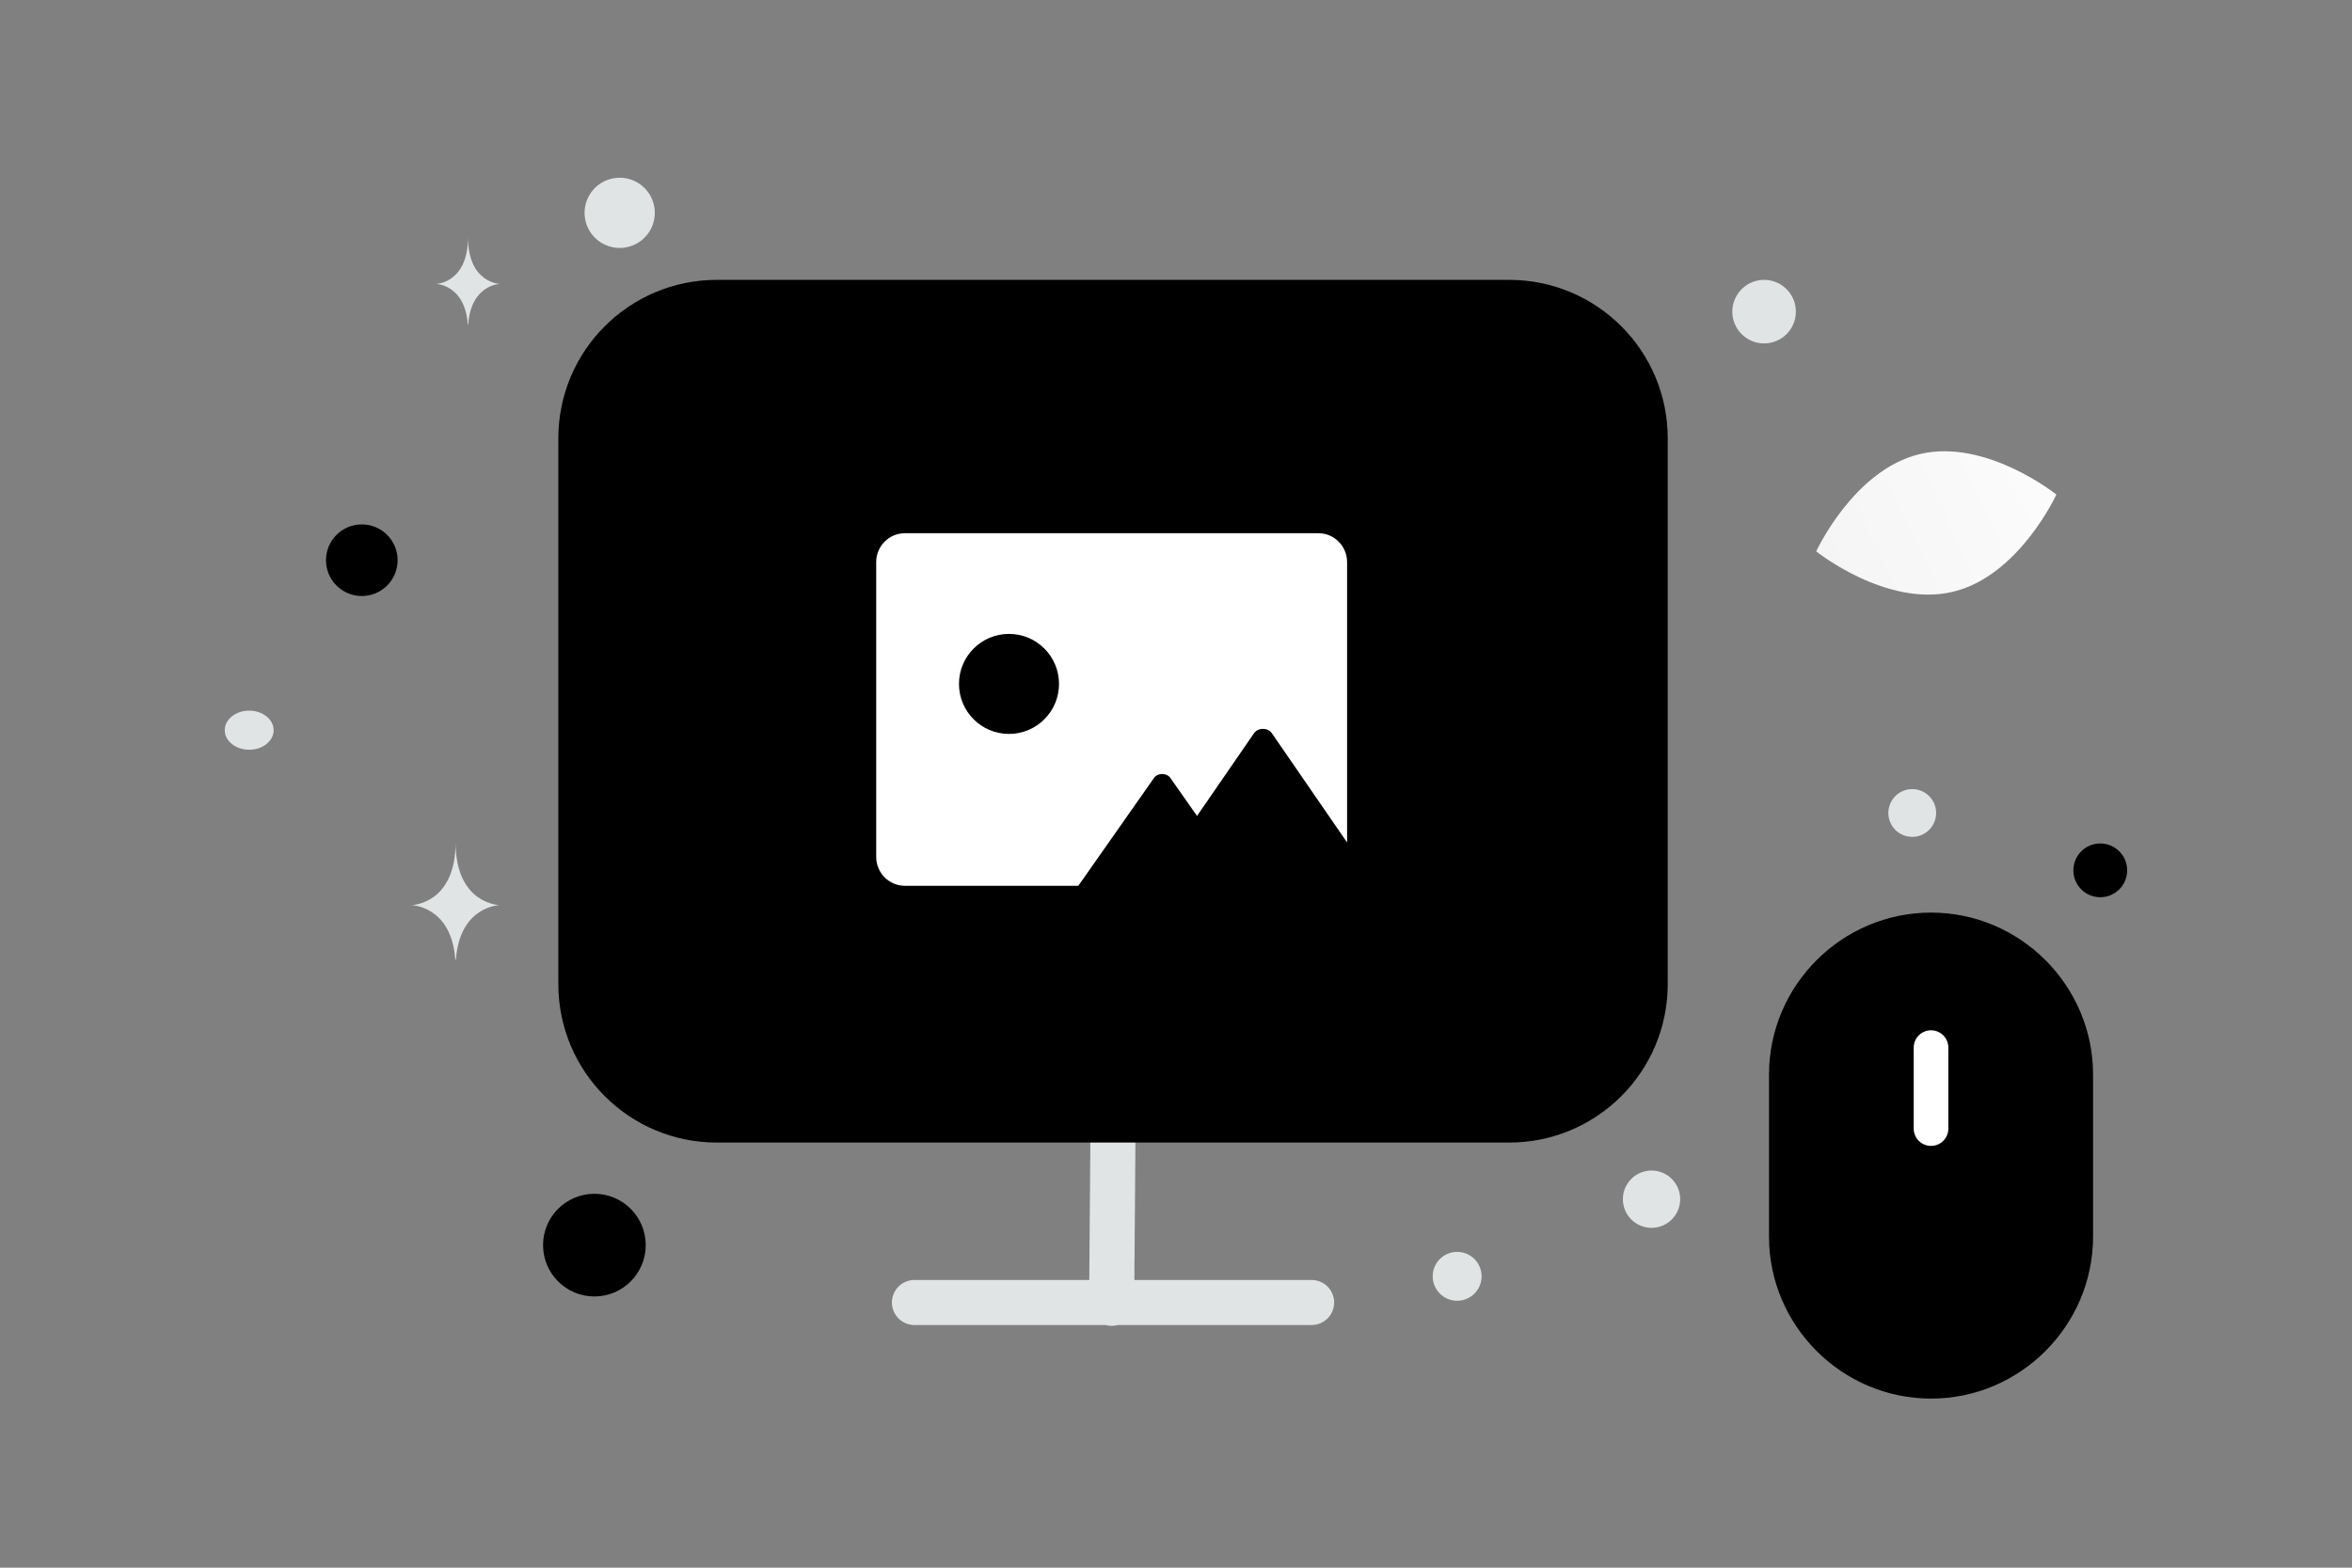 <svg width="900" height="600" viewBox="0 0 900 600" fill="none" xmlns="http://www.w3.org/2000/svg"><rect x="0" y="0" width="900" height="600" fill="#808080" stroke="none"/><path fill="transparent" d="M0 0h900v600H0z"/><path d="m425.989 419.399-.62 79.413m-75.45-.305H501.89" stroke="#E1E4E5" stroke-width="17.25" stroke-linecap="round" stroke-linejoin="round"/><path fill-rule="evenodd" clip-rule="evenodd" d="M577.525 437.289H274.284c-33.489 0-60.634-27.145-60.634-60.634V167.749c0-33.489 27.145-60.634 60.634-60.634h303.217c33.513 0 60.658 27.145 60.658 60.634v208.882c0 33.513-27.145 60.658-60.634 60.658zm161.389 97.992c-34.101 0-62.002-27.901-62.002-62.002v-62.002c0-34.102 27.901-62.003 62.002-62.003s62.002 27.901 62.002 62.003v62.002c0 34.101-27.901 62.002-62.002 62.002z" fill="#000"/><path d="M738.914 400.943v31.001" stroke="#fff" stroke-width="13.25" stroke-linecap="round" stroke-linejoin="round"/><path d="M734.676 173.775c25.368-6.009 52.199 15.505 52.199 15.505s-14.318 31.246-39.695 37.237c-25.368 6.01-52.191-15.485-52.191-15.485s14.319-31.247 39.687-37.257z" fill="url(#a)"/><circle cx="138.447" cy="214.409" r="13.706" fill="#000"/><circle r="10.291" transform="matrix(1 0 0 -1 803.672 333.107)" fill="#000"/><circle r="19.646" transform="matrix(1 0 0 -1 227.447 476.547)" fill="#000"/><circle r="10.965" transform="matrix(1 0 0 -1 631.965 458.965)" fill="#E1E4E5"/><circle r="9.355" transform="matrix(1 0 0 -1 557.583 488.484)" fill="#E1E4E5"/><circle r="9.142" transform="scale(-1 1) rotate(-75 -163.11 632.376)" fill="#E1E4E5"/><circle r="12.162" transform="matrix(1 0 0 -1 675.036 119.277)" fill="#E1E4E5"/><ellipse rx="9.355" ry="7.484" transform="matrix(1 0 0 -1 95.355 279.465)" fill="#E1E4E5"/><circle r="13.439" transform="scale(-1 1) rotate(-75 -65.484 195.246)" fill="#E1E4E5"/><path d="M174.462 367.273h-.245c-1.449-20.534-16.72-20.85-16.72-20.85s16.839-.328 16.839-24.055c0 23.727 16.84 24.055 16.84 24.055s-15.265.316-16.714 20.85zm4.709-243.081h-.178c-1.052-15.298-12.137-15.533-12.137-15.533s12.224-.245 12.224-17.922c0 17.677 12.224 17.922 12.224 17.922s-11.081.235-12.133 15.533z" fill="#E1E4E5"/><path fill-rule="evenodd" clip-rule="evenodd" d="M335.281 215.159v112.78c0 6.122 4.901 11.079 10.954 11.079h66.39l28.979-41.306c1.382-1.971 4.836-1.971 6.218 0l10.146 14.464.079.113.068-.1 21.76-31.594c1.505-2.187 5.275-2.187 6.78 0l28.817 41.847V215.159c0-6.122-4.915-11.079-10.955-11.079H346.235c-6.053 0-10.954 4.957-10.954 11.079z" fill="#fff"/><path d="M386.097 280.894c-10.571 0-19.14-8.57-19.14-19.14s8.569-19.139 19.14-19.139c10.57 0 19.139 8.569 19.139 19.139 0 10.57-8.569 19.14-19.139 19.14z" fill="#000"/><defs><linearGradient id="a" x1="830.206" y1="158.833" x2="608.133" y2="263.748" gradientUnits="userSpaceOnUse"><stop stop-color="#fff"/><stop offset="1" stop-color="#EEE"/></linearGradient></defs></svg>